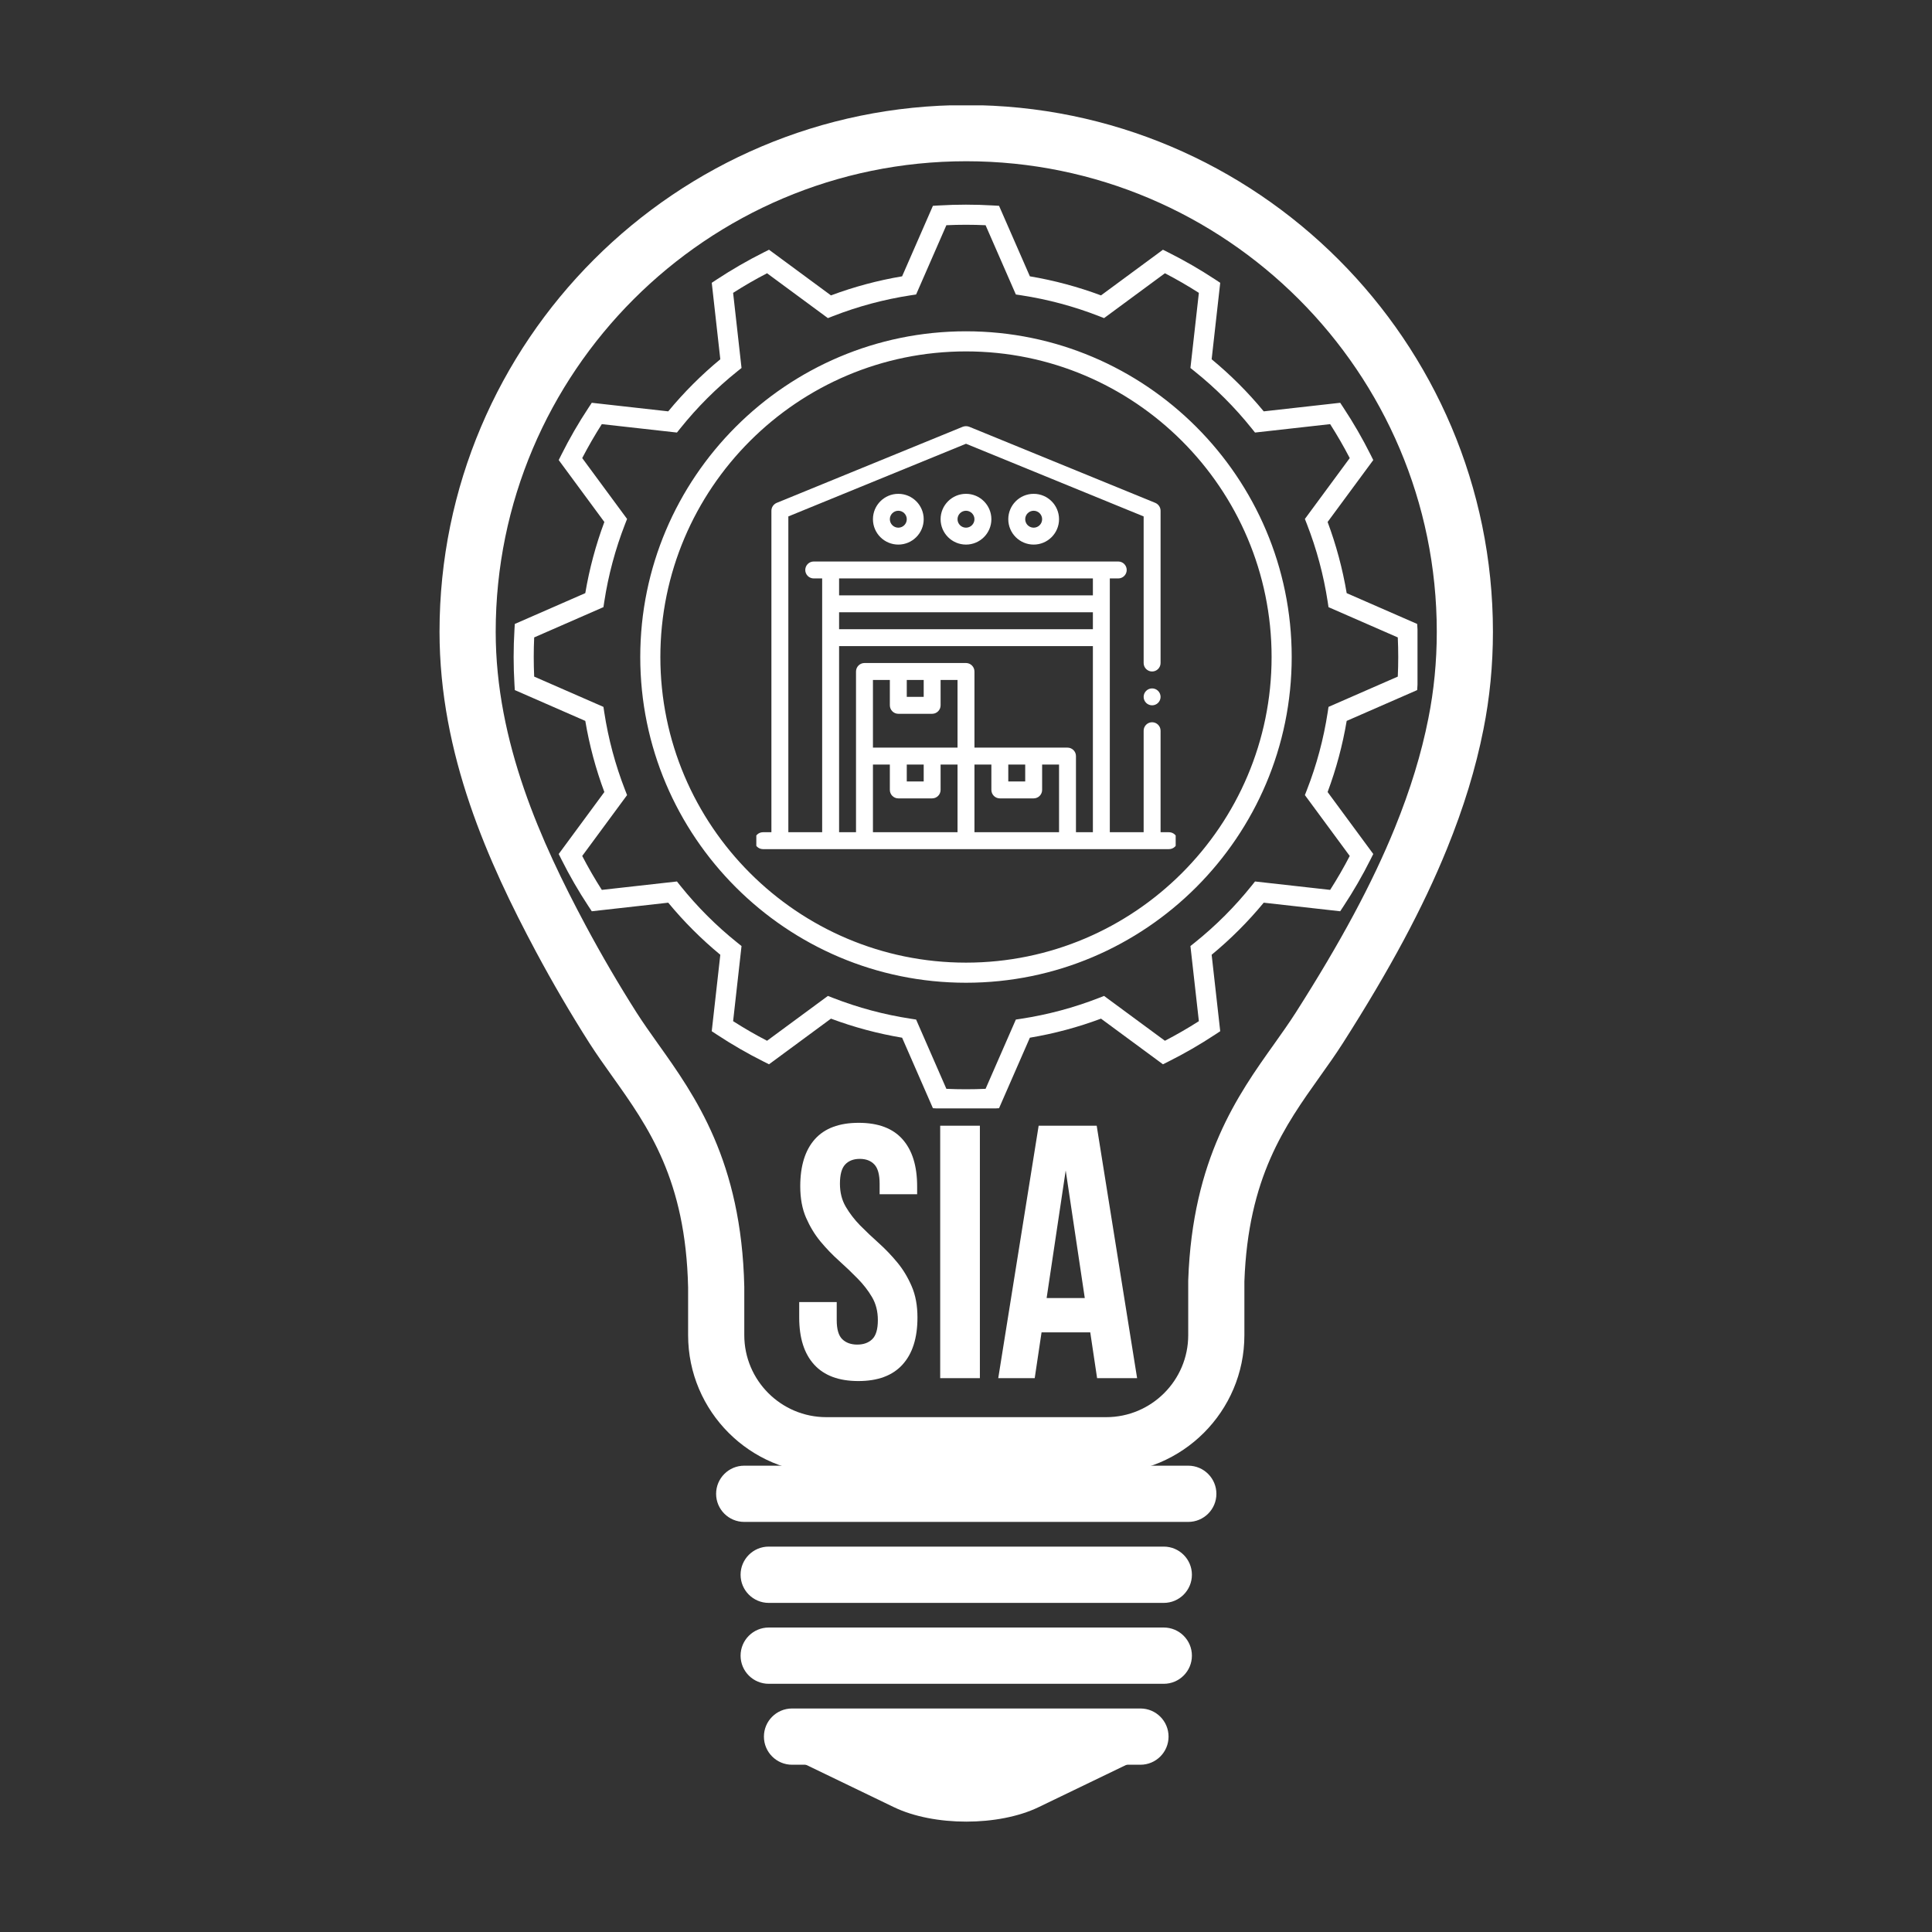 <svg xmlns="http://www.w3.org/2000/svg" xmlns:xlink="http://www.w3.org/1999/xlink" width="500" zoomAndPan="magnify" viewBox="0 0 375 375" height="500" preserveAspectRatio="xMidYMid meet" version="1.0"><rect x="0" y="0" width="375" height="375" fill="#333333" stroke="none"/><defs><g/><clipPath id="f62532bb08"><path d="M 85.18 20.445 L 289.93 20.445 L 289.93 286 L 85.18 286 Z M 85.18 20.445 " clip-rule="nonzero"/></clipPath><clipPath id="2f26e1df24"><path d="M 99.637 39.637 L 275.137 39.637 L 275.137 215.137 L 99.637 215.137 Z M 99.637 39.637 " clip-rule="nonzero"/></clipPath><clipPath id="c99cfb58b0"><path d="M 146.801 82.676 L 228.199 82.676 L 228.199 165 L 146.801 165 Z M 146.801 82.676 " clip-rule="nonzero"/></clipPath></defs><g clip-path="url(#f62532bb08)"><path fill="#ffffff" d="M 187.547 31.297 C 137.188 31.297 96.215 72.266 96.215 122.625 C 96.215 144.059 105.031 163.445 113.652 179.586 C 116.738 185.352 120.082 191.074 123.59 196.594 C 124.832 198.535 126.227 200.5 127.707 202.582 C 134.93 212.723 143.918 225.344 144.465 249.762 L 144.465 259.152 C 144.465 267.93 151.605 275.07 160.387 275.07 L 214.711 275.07 C 223.492 275.07 230.633 267.93 230.633 259.152 L 230.633 248.621 L 230.637 248.434 C 231.465 224.898 240.262 212.535 247.34 202.605 C 248.82 200.516 250.223 198.543 251.473 196.59 C 260.25 182.828 266.371 171.422 270.734 160.699 C 273.754 153.258 275.887 146.305 277.242 139.449 C 278.328 134.047 278.879 128.391 278.879 122.625 C 278.879 72.266 237.902 31.297 187.547 31.297 Z M 214.711 285.973 L 160.387 285.973 C 145.594 285.973 133.562 273.945 133.562 259.152 L 133.562 249.887 C 133.09 228.938 125.844 218.75 118.832 208.902 C 117.266 206.707 115.793 204.633 114.395 202.453 C 110.734 196.699 107.25 190.734 104.035 184.727 C 94.777 167.391 85.312 146.461 85.312 122.625 C 85.312 66.25 131.176 20.395 187.547 20.395 C 243.918 20.395 289.777 66.25 289.777 122.625 C 289.777 129.109 289.156 135.484 287.934 141.578 C 286.441 149.113 284.121 156.715 280.832 164.805 C 276.215 176.16 269.805 188.121 260.664 202.449 C 259.266 204.641 257.785 206.723 256.219 208.922 C 249.359 218.559 242.266 228.523 241.535 248.719 L 241.535 259.152 C 241.535 273.945 229.504 285.973 214.711 285.973 " fill-opacity="1" fill-rule="nonzero"/></g><path fill="#ffffff" d="M 152.551 340.66 L 173.504 350.77 C 181.266 354.512 193.832 354.512 201.59 350.77 L 222.547 340.66 L 152.551 340.66 " fill-opacity="1" fill-rule="nonzero"/><path fill="#ffffff" d="M 226.816 337.078 C 226.816 340.086 224.379 342.535 221.355 342.535 L 153.738 342.535 C 150.723 342.535 148.277 340.086 148.277 337.078 C 148.277 334.055 150.723 331.617 153.738 331.617 L 221.355 331.617 C 224.379 331.617 226.816 334.055 226.816 337.078 " fill-opacity="1" fill-rule="nonzero"/><path fill="#ffffff" d="M 231.348 321.363 C 231.348 324.383 228.898 326.824 225.887 326.824 L 149.211 326.824 C 146.195 326.824 143.746 324.383 143.746 321.363 C 143.746 318.348 146.195 315.902 149.211 315.902 L 225.887 315.902 C 228.898 315.902 231.348 318.348 231.348 321.363 " fill-opacity="1" fill-rule="nonzero"/><path fill="#ffffff" d="M 231.348 305.652 C 231.348 308.672 228.898 311.121 225.887 311.121 L 149.211 311.121 C 146.195 311.121 143.746 308.672 143.746 305.652 C 143.746 302.641 146.195 300.195 149.211 300.195 L 225.887 300.195 C 228.898 300.195 231.348 302.641 231.348 305.652 " fill-opacity="1" fill-rule="nonzero"/><path fill="#ffffff" d="M 236.102 289.949 C 236.102 292.961 233.656 295.402 230.637 295.402 L 144.453 295.402 C 141.441 295.402 138.996 292.961 138.996 289.949 C 138.996 286.938 141.441 284.488 144.453 284.488 L 230.637 284.488 C 233.656 284.488 236.102 286.938 236.102 289.949 " fill-opacity="1" fill-rule="nonzero"/><g clip-path="url(#2f26e1df24)"><path fill="#ffffff" d="M 187.496 215.328 C 185.762 215.328 184.004 215.277 182.27 215.172 L 181.078 215.102 L 175.098 201.418 C 170.391 200.629 165.758 199.387 161.289 197.719 L 149.266 206.578 L 148.199 206.043 C 145.094 204.492 142.051 202.73 139.148 200.816 L 138.148 200.16 L 139.812 185.32 C 136.133 182.281 132.738 178.891 129.703 175.211 L 114.863 176.875 L 114.203 175.875 C 112.289 172.973 110.531 169.93 108.977 166.824 L 108.445 165.758 L 117.305 153.734 C 115.637 149.262 114.395 144.629 113.605 139.926 L 99.922 133.945 L 99.852 132.75 C 99.645 129.285 99.645 125.77 99.852 122.301 L 99.922 121.109 L 113.605 115.125 C 114.395 110.426 115.637 105.789 117.305 101.316 L 108.445 89.297 L 108.98 88.23 C 110.531 85.125 112.289 82.078 114.207 79.18 L 114.863 78.18 L 129.703 79.844 C 132.742 76.164 136.133 72.77 139.812 69.734 L 138.152 54.891 L 139.148 54.234 C 142.055 52.32 145.098 50.562 148.199 49.008 L 149.266 48.473 L 161.289 57.336 C 165.758 55.668 170.395 54.426 175.098 53.633 L 181.078 39.949 L 182.27 39.879 C 185.734 39.672 189.258 39.672 192.723 39.879 L 193.914 39.949 L 199.898 53.633 C 204.602 54.426 209.234 55.668 213.703 57.336 L 225.727 48.473 L 226.797 49.008 C 229.898 50.562 232.941 52.32 235.848 54.234 L 236.844 54.891 L 235.18 69.734 C 238.859 72.77 242.254 76.164 245.289 79.844 L 260.133 78.18 L 260.789 79.18 C 262.703 82.078 264.461 85.125 266.016 88.23 L 266.551 89.297 L 257.688 101.316 C 259.355 105.789 260.598 110.422 261.391 115.129 L 275.074 121.109 L 275.145 122.301 C 275.352 125.77 275.352 129.285 275.145 132.75 L 275.074 133.945 L 261.391 139.926 C 260.598 144.633 259.355 149.266 257.688 153.734 L 266.551 165.758 L 266.016 166.824 C 264.461 169.93 262.703 172.977 260.789 175.875 L 260.133 176.875 L 245.289 175.211 C 242.254 178.891 238.859 182.285 235.18 185.32 L 236.844 200.16 L 235.848 200.816 C 232.945 202.734 229.898 204.492 226.797 206.043 L 225.727 206.578 L 213.703 197.719 C 209.238 199.387 204.602 200.629 199.898 201.418 L 193.914 215.102 L 192.723 215.172 C 190.992 215.277 189.23 215.328 187.496 215.328 Z M 183.691 211.34 C 186.227 211.453 188.766 211.453 191.301 211.34 L 197.176 197.895 L 198.238 197.734 C 203.383 196.945 208.449 195.59 213.297 193.699 L 214.297 193.309 L 226.109 202.012 C 228.355 200.848 230.562 199.574 232.699 198.211 L 231.062 183.625 L 231.902 182.957 C 235.961 179.703 239.672 175.996 242.926 171.934 L 243.598 171.094 L 258.18 172.727 C 259.543 170.594 260.82 168.387 261.984 166.141 L 253.277 154.328 L 253.668 153.324 C 255.559 148.48 256.914 143.414 257.703 138.27 L 257.863 137.207 L 271.309 131.328 C 271.426 128.801 271.426 126.25 271.309 123.723 L 257.863 117.848 L 257.703 116.785 C 256.914 111.641 255.559 106.574 253.668 101.727 L 253.277 100.727 L 261.984 88.914 C 260.82 86.668 259.543 84.461 258.18 82.324 L 243.598 83.957 L 242.926 83.121 C 239.672 79.059 235.961 75.352 231.902 72.098 L 231.062 71.426 L 232.699 56.844 C 230.562 55.477 228.355 54.203 226.109 53.039 L 214.297 61.746 L 213.297 61.355 C 208.449 59.465 203.383 58.109 198.238 57.32 L 197.176 57.16 L 191.301 43.715 C 188.766 43.598 186.227 43.598 183.691 43.715 L 177.816 57.16 L 176.754 57.32 C 171.609 58.109 166.543 59.465 161.699 61.355 L 160.695 61.746 L 148.883 53.039 C 146.641 54.203 144.43 55.477 142.297 56.844 L 143.93 71.426 L 143.09 72.098 C 139.031 75.352 135.32 79.059 132.066 83.121 L 131.395 83.957 L 116.812 82.324 C 115.449 84.457 114.176 86.668 113.008 88.914 L 121.715 100.727 L 121.324 101.727 C 119.434 106.578 118.078 111.645 117.289 116.785 L 117.129 117.844 L 103.684 123.723 C 103.57 126.25 103.57 128.801 103.684 131.328 L 117.129 137.207 L 117.289 138.27 C 118.078 143.41 119.434 148.477 121.324 153.324 L 121.715 154.328 L 113.008 166.141 C 114.176 168.387 115.449 170.594 116.812 172.727 L 131.395 171.094 L 132.066 171.934 C 135.32 175.992 139.031 179.703 143.09 182.953 L 143.93 183.625 L 142.297 198.207 C 144.43 199.574 146.637 200.848 148.883 202.012 L 160.695 193.309 L 161.699 193.699 C 166.543 195.586 171.609 196.945 176.754 197.73 L 177.816 197.895 Z M 187.496 190.75 C 152.637 190.75 124.273 162.387 124.273 127.527 C 124.273 92.668 152.637 64.305 187.496 64.305 C 222.355 64.305 250.719 92.664 250.719 127.527 C 250.719 162.387 222.359 190.75 187.496 190.75 Z M 187.496 68.207 C 154.789 68.207 128.176 94.816 128.176 127.527 C 128.176 160.234 154.789 186.848 187.496 186.848 C 220.207 186.848 246.816 160.234 246.816 127.527 C 246.816 94.816 220.207 68.207 187.496 68.207 Z M 187.496 68.207 " fill-opacity="1" fill-rule="nonzero"/></g><g clip-path="url(#c99cfb58b0)"><path fill="#ffffff" d="M 148.09 161.535 L 149.73 161.535 L 149.73 99.137 C 149.73 98.465 150.141 97.871 150.75 97.609 L 186.875 82.832 C 187.27 82.684 187.727 82.684 188.121 82.832 L 224.246 97.609 C 224.855 97.871 225.266 98.465 225.266 99.137 L 225.266 128.691 C 225.266 129.598 224.527 130.336 223.621 130.336 C 222.719 130.336 221.98 129.598 221.98 128.691 L 221.98 100.238 L 187.5 86.133 L 153.016 100.238 L 153.016 161.535 L 159.582 161.535 L 159.582 112.273 L 157.941 112.273 C 157.039 112.273 156.301 111.535 156.301 110.633 C 156.301 109.727 157.039 108.988 157.941 108.988 L 217.055 108.988 C 217.957 108.988 218.695 109.727 218.695 110.633 C 218.695 111.535 217.957 112.273 217.055 112.273 L 215.414 112.273 L 215.414 161.535 L 221.98 161.535 L 221.98 141.828 C 221.98 140.926 222.719 140.188 223.621 140.188 C 224.527 140.188 225.266 140.926 225.266 141.828 L 225.266 161.535 L 226.906 161.535 C 227.809 161.535 228.551 162.273 228.551 163.176 C 228.551 164.078 227.809 164.816 226.906 164.816 L 148.09 164.816 C 147.188 164.816 146.449 164.078 146.449 163.176 C 146.449 162.273 147.188 161.535 148.09 161.535 Z M 189.141 161.535 L 205.559 161.535 L 205.559 148.398 L 202.277 148.398 L 202.277 153.324 C 202.277 154.227 201.539 154.965 200.633 154.965 L 194.066 154.965 C 193.164 154.965 192.426 154.227 192.426 153.324 L 192.426 148.398 L 189.141 148.398 Z M 198.992 151.684 L 198.992 148.398 L 195.707 148.398 L 195.707 151.684 Z M 169.438 161.535 L 185.855 161.535 L 185.855 148.398 L 182.57 148.398 L 182.57 153.324 C 182.57 154.227 181.832 154.965 180.93 154.965 L 174.363 154.965 C 173.457 154.965 172.719 154.227 172.719 153.324 L 172.719 148.398 L 169.438 148.398 Z M 179.289 151.684 L 179.289 148.398 L 176.004 148.398 L 176.004 151.684 Z M 169.438 145.113 L 185.855 145.113 L 185.855 131.977 L 182.57 131.977 L 182.57 136.902 C 182.57 137.805 181.832 138.547 180.93 138.547 L 174.363 138.547 C 173.457 138.547 172.719 137.805 172.719 136.902 L 172.719 131.977 L 169.438 131.977 Z M 179.289 135.262 L 179.289 131.977 L 176.004 131.977 L 176.004 135.262 Z M 162.867 161.535 L 166.152 161.535 L 166.152 130.336 C 166.152 129.434 166.891 128.691 167.793 128.691 L 187.5 128.691 C 188.402 128.691 189.141 129.434 189.141 130.336 L 189.141 145.113 L 207.203 145.113 C 208.105 145.113 208.844 145.852 208.844 146.754 L 208.844 161.535 L 212.129 161.535 L 212.129 125.41 L 162.867 125.41 Z M 162.867 122.125 L 212.129 122.125 L 212.129 118.84 L 162.867 118.84 Z M 162.867 115.559 L 212.129 115.559 L 212.129 112.273 L 162.867 112.273 Z M 162.867 115.559 " fill-opacity="1" fill-rule="nonzero"/></g><path fill="#ffffff" d="M 182.57 100.777 C 182.57 98.062 184.781 95.852 187.5 95.852 C 190.215 95.852 192.426 98.062 192.426 100.777 C 192.426 103.496 190.215 105.703 187.5 105.703 C 184.781 105.703 182.57 103.496 182.57 100.777 Z M 189.141 100.777 C 189.141 99.875 188.402 99.137 187.5 99.137 C 186.594 99.137 185.855 99.875 185.855 100.777 C 185.855 101.684 186.594 102.422 187.5 102.422 C 188.402 102.422 189.141 101.684 189.141 100.777 Z M 189.141 100.777 " fill-opacity="1" fill-rule="nonzero"/><path fill="#ffffff" d="M 195.707 100.777 C 195.707 98.062 197.918 95.852 200.633 95.852 C 203.352 95.852 205.559 98.062 205.559 100.777 C 205.559 103.496 203.352 105.703 200.633 105.703 C 197.918 105.703 195.707 103.496 195.707 100.777 Z M 202.277 100.777 C 202.277 99.875 201.539 99.137 200.633 99.137 C 199.73 99.137 198.992 99.875 198.992 100.777 C 198.992 101.684 199.73 102.422 200.633 102.422 C 201.539 102.422 202.277 101.684 202.277 100.777 Z M 202.277 100.777 " fill-opacity="1" fill-rule="nonzero"/><path fill="#ffffff" d="M 169.438 100.777 C 169.438 98.062 171.645 95.852 174.363 95.852 C 177.078 95.852 179.289 98.062 179.289 100.777 C 179.289 103.496 177.078 105.703 174.363 105.703 C 171.645 105.703 169.438 103.496 169.438 100.777 Z M 176.004 100.777 C 176.004 99.875 175.27 99.137 174.363 99.137 C 173.457 99.137 172.719 99.875 172.719 100.777 C 172.719 101.684 173.457 102.422 174.363 102.422 C 175.27 102.422 176.004 101.684 176.004 100.777 Z M 176.004 100.777 " fill-opacity="1" fill-rule="nonzero"/><path fill="#ffffff" d="M 221.98 135.262 C 221.98 135.48 222.023 135.688 222.105 135.891 C 222.188 136.09 222.309 136.27 222.461 136.422 C 222.617 136.578 222.793 136.695 222.996 136.777 C 223.195 136.863 223.406 136.902 223.621 136.902 C 223.84 136.902 224.051 136.863 224.25 136.777 C 224.453 136.695 224.629 136.578 224.785 136.422 C 224.938 136.27 225.055 136.09 225.141 135.891 C 225.223 135.688 225.266 135.48 225.266 135.262 C 225.266 135.043 225.223 134.836 225.141 134.633 C 225.055 134.434 224.938 134.254 224.785 134.102 C 224.629 133.945 224.453 133.828 224.25 133.746 C 224.051 133.66 223.84 133.621 223.621 133.621 C 223.406 133.621 223.195 133.66 222.996 133.746 C 222.793 133.828 222.617 133.945 222.461 134.102 C 222.309 134.254 222.188 134.434 222.105 134.633 C 222.023 134.836 221.98 135.043 221.98 135.262 Z M 221.98 135.262 " fill-opacity="1" fill-rule="nonzero"/><g fill="#ffffff" fill-opacity="1"><g transform="translate(153.516, 267.5)"><g><path d="M 1.812 -37.234 C 1.812 -41.203 2.754 -44.25 4.641 -46.375 C 6.535 -48.5 9.375 -49.562 13.156 -49.562 C 16.938 -49.562 19.77 -48.5 21.656 -46.375 C 23.551 -44.25 24.5 -41.203 24.5 -37.234 L 24.5 -35.703 L 17.219 -35.703 L 17.219 -37.734 C 17.219 -39.504 16.879 -40.75 16.203 -41.469 C 15.523 -42.195 14.582 -42.562 13.375 -42.562 C 12.156 -42.562 11.207 -42.195 10.531 -41.469 C 9.852 -40.75 9.516 -39.504 9.516 -37.734 C 9.516 -36.047 9.891 -34.562 10.641 -33.281 C 11.391 -32 12.32 -30.785 13.438 -29.641 C 14.562 -28.504 15.766 -27.363 17.047 -26.219 C 18.328 -25.07 19.523 -23.82 20.641 -22.469 C 21.766 -21.113 22.695 -19.57 23.438 -17.844 C 24.188 -16.125 24.562 -14.098 24.562 -11.766 C 24.562 -7.797 23.594 -4.75 21.656 -2.625 C 19.727 -0.5 16.875 0.562 13.094 0.562 C 9.312 0.562 6.453 -0.5 4.516 -2.625 C 2.578 -4.75 1.609 -7.797 1.609 -11.766 L 1.609 -14.766 L 8.891 -14.766 L 8.891 -11.266 C 8.891 -9.492 9.25 -8.258 9.969 -7.562 C 10.695 -6.863 11.664 -6.516 12.875 -6.516 C 14.094 -6.516 15.062 -6.863 15.781 -7.562 C 16.508 -8.258 16.875 -9.492 16.875 -11.266 C 16.875 -12.953 16.5 -14.438 15.75 -15.719 C 15 -17 14.062 -18.207 12.938 -19.344 C 11.82 -20.488 10.625 -21.633 9.344 -22.781 C 8.062 -23.926 6.859 -25.176 5.734 -26.531 C 4.617 -27.883 3.688 -29.422 2.938 -31.141 C 2.188 -32.867 1.812 -34.898 1.812 -37.234 Z M 1.812 -37.234 "/></g></g></g><g fill="#ffffff" fill-opacity="1"><g transform="translate(179.694, 267.5)"><g><path d="M 2.797 -49 L 10.5 -49 L 10.5 0 L 2.797 0 Z M 2.797 -49 "/></g></g></g><g fill="#ffffff" fill-opacity="1"><g transform="translate(192.993, 267.5)"><g><path d="M 27.719 0 L 19.953 0 L 18.625 -8.891 L 9.172 -8.891 L 7.844 0 L 0.766 0 L 8.609 -49 L 19.875 -49 Z M 10.156 -15.547 L 17.562 -15.547 L 13.859 -40.312 Z M 10.156 -15.547 "/></g></g></g></svg>